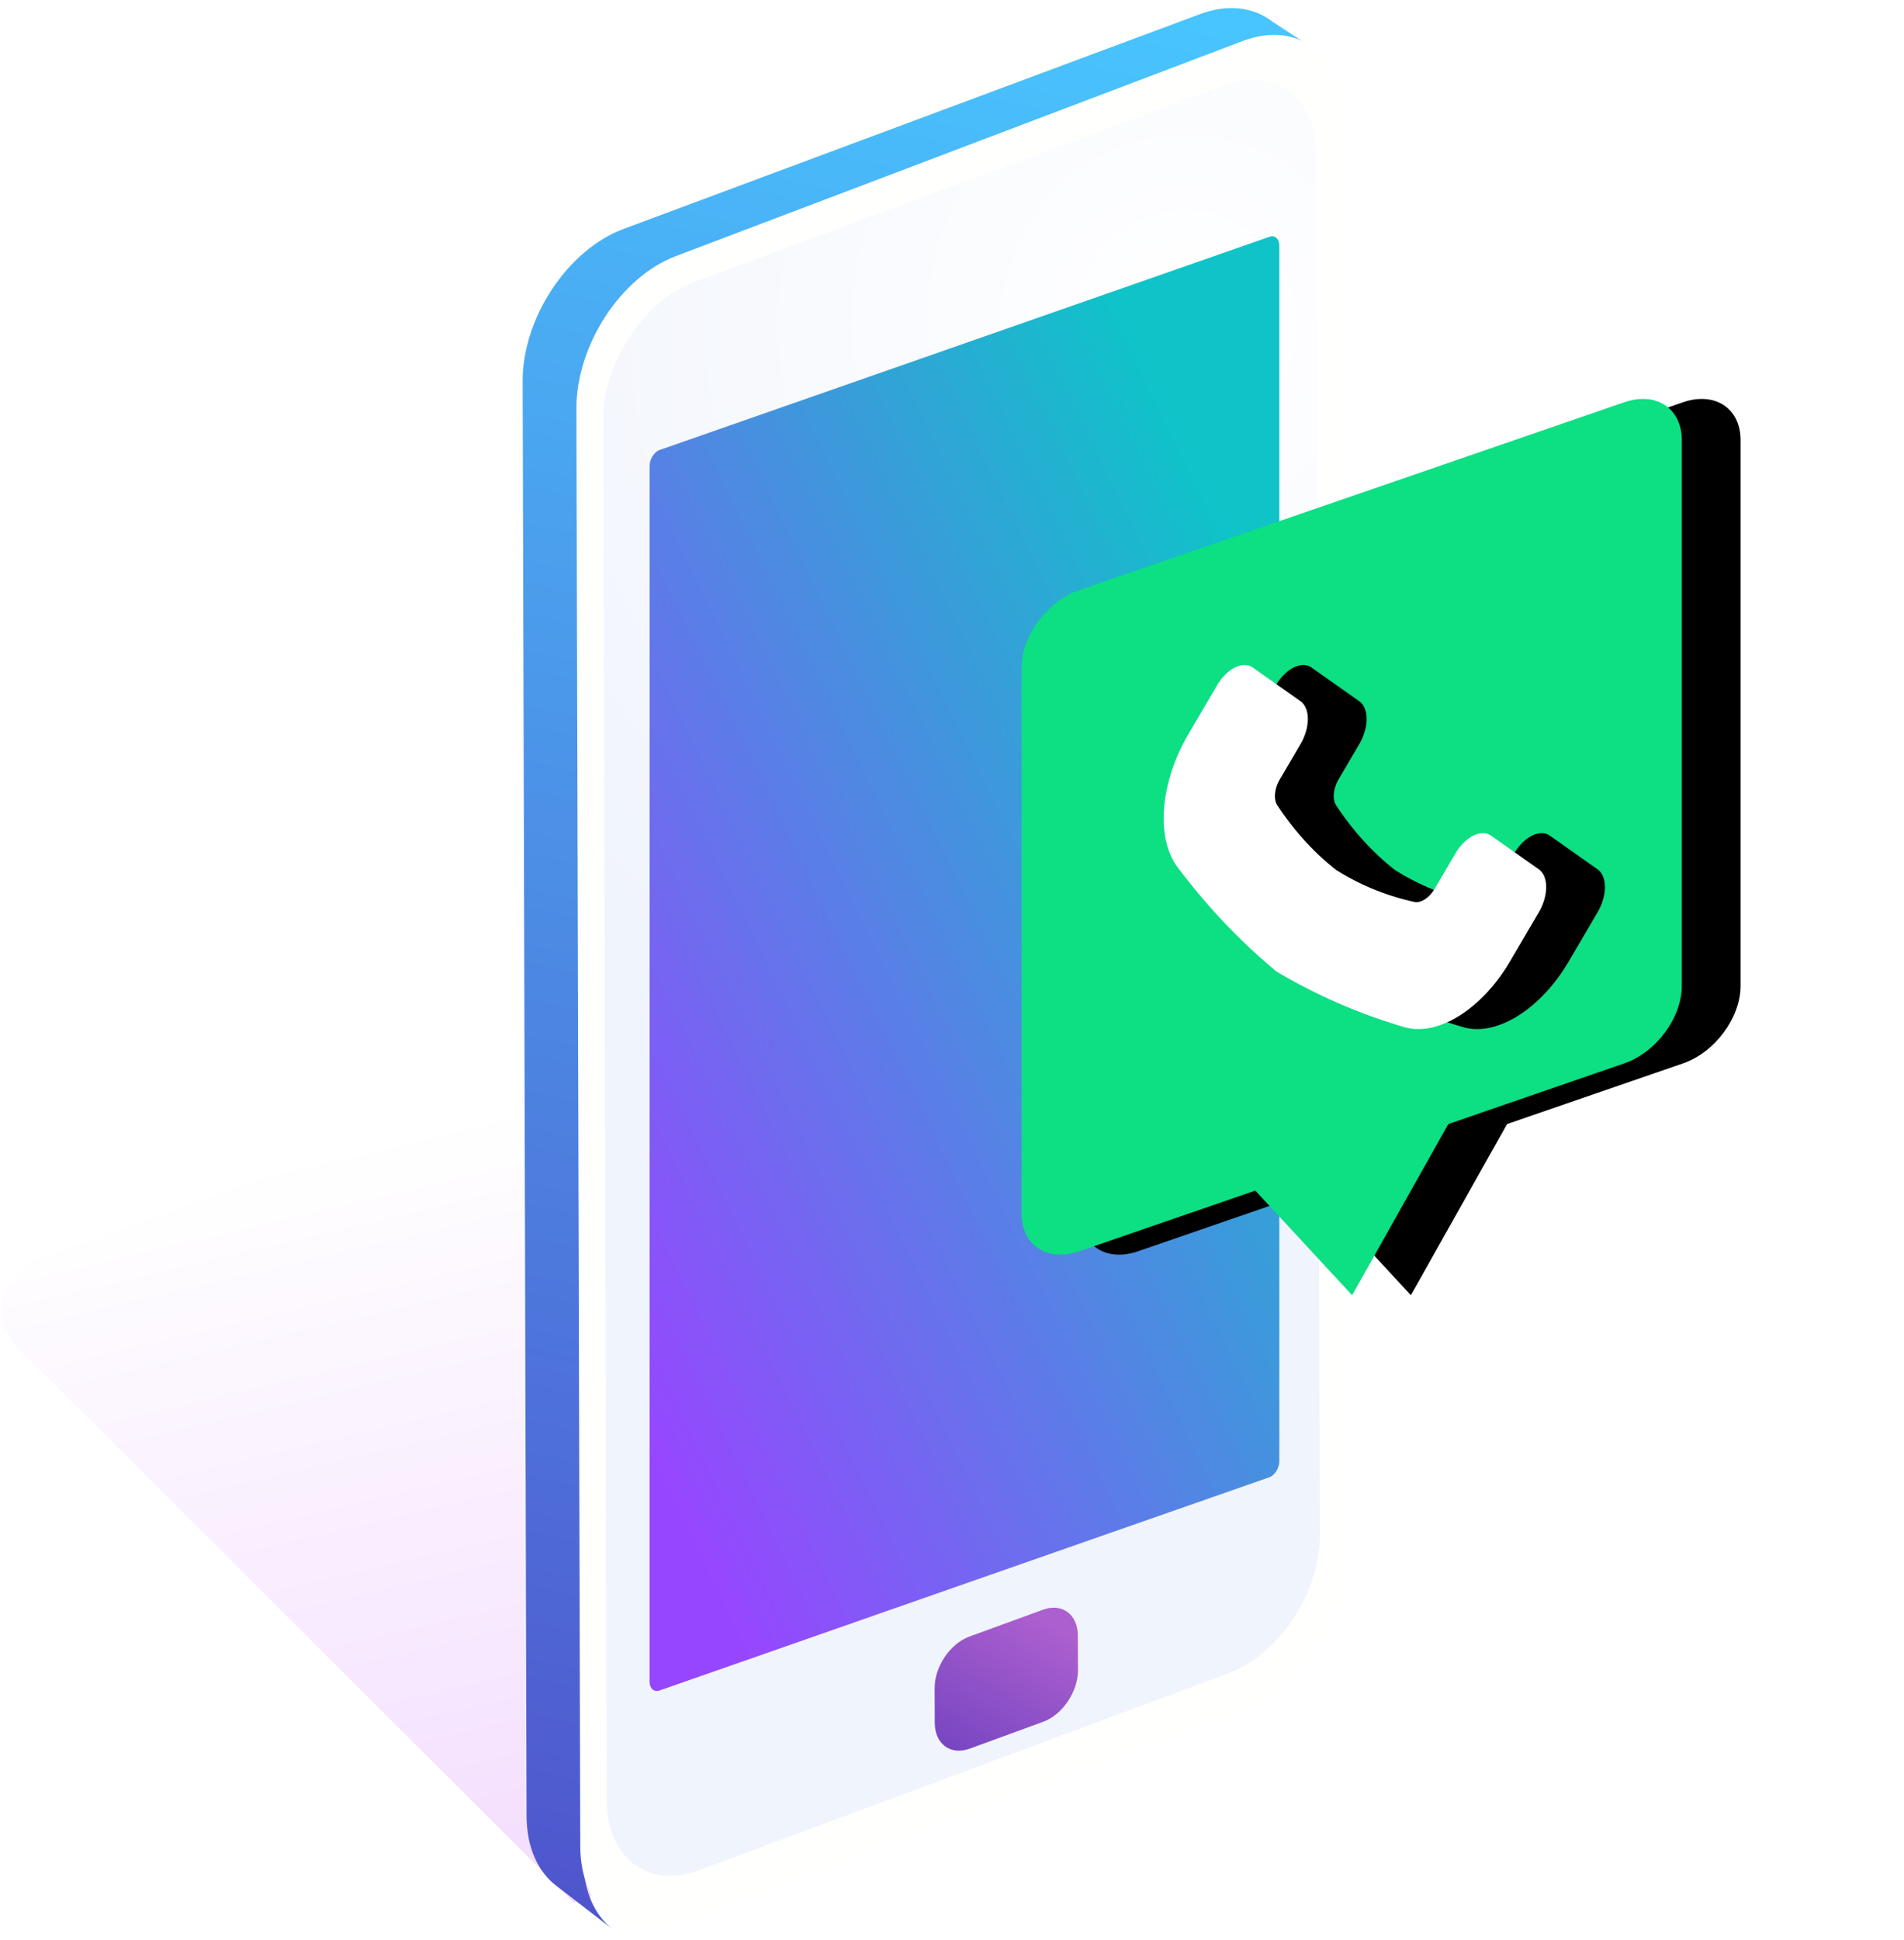 <svg xmlns="http://www.w3.org/2000/svg" xmlns:xlink="http://www.w3.org/1999/xlink" width="162" height="165" viewBox="0 0 162 165">
    <defs>
        <linearGradient id="a" x1="46.42%" x2="87.151%" y1="10.092%" y2="132.256%">
            <stop offset="0%" stop-color="#FFF"/>
            <stop offset="99.454%" stop-color="#EDCAFE"/>
        </linearGradient>
        <linearGradient id="b" x1="-9.575%" x2="-20.5%" y1="-10.757%" y2="104.53%">
            <stop offset="0%" stop-color="#48C7FF"/>
            <stop offset="100%" stop-color="#504DC9"/>
        </linearGradient>
        <radialGradient id="c" cx="81.487%" cy="13.893%" r="114.397%" fx="81.487%" fy="13.893%" gradientTransform="matrix(0 .399 -1 0 .954 -.186)">
            <stop offset="0%" stop-color="#FFF"/>
            <stop offset="100%" stop-color="#F0F4FC"/>
        </radialGradient>
        <linearGradient id="d" x1="29.341%" x2="83.882%" y1="119.305%" y2="16.091%">
            <stop offset="0%" stop-color="#7243C0"/>
            <stop offset="100%" stop-color="#AC5FCF"/>
        </linearGradient>
        <linearGradient id="e" x1="82.57%" x2="10.998%" y1="12.148%" y2="93.287%">
            <stop offset="0%" stop-color="#0FC3C9"/>
            <stop offset="100%" stop-color="#9746FF"/>
        </linearGradient>
        <path id="g" d="M36.523 61.872l14.968-5.158c2.705-.932 4.898-3.882 4.898-6.59V3.705c0-2.706-2.193-4.146-4.898-3.214L5.11 16.472c-2.705.932-4.898 3.882-4.898 6.59v46.42c0 2.707 2.193 4.146 4.898 3.214L20.1 67.53l8.237 8.897 8.186-14.555z"/>
        <filter id="f" width="183.7%" height="161.7%" x="-32.9%" y="-30.8%" filterUnits="objectBoundingBox">
            <feOffset dx="5" in="SourceAlpha" result="shadowOffsetOuter1"/>
            <feGaussianBlur in="shadowOffsetOuter1" result="shadowBlurOuter1" stdDeviation="7"/>
            <feColorMatrix in="shadowBlurOuter1" values="0 0 0 0 0.035 0 0 0 0 0.506 0 0 0 0 0.745 0 0 0 0.2 0"/>
        </filter>
        <path id="i" d="M40.163 37.347c-.404-.284-.951-.284-1.522.001-.57.285-1.117.831-1.52 1.519l-1.747 2.976c-.47.8-1.2 1.269-1.765 1.132a20.706 20.706 0 0 1-6.628-2.708c-1.898-1.489-3.573-3.329-4.996-5.487-.348-.508-.262-1.43.208-2.23l1.747-2.977c.403-.687.63-1.46.63-2.146 0-.688-.227-1.233-.63-1.518l-4.056-2.859c-.404-.284-.95-.284-1.521 0-.57.286-1.118.832-1.521 1.52l-2.435 4.148c-2.445 4.162-2.799 8.962-.842 11.414 2.503 3.316 5.294 6.249 8.347 8.774a47.195 47.195 0 0 0 10.744 4.686c2.847.936 6.686-1.408 9.127-5.572l2.435-4.15c.404-.686.63-1.459.63-2.146 0-.687-.226-1.233-.63-1.517l-4.055-2.86z"/>
        <filter id="h" width="244.4%" height="251.8%" x="-56.8%" y="-75.9%" filterUnits="objectBoundingBox">
            <feOffset dx="5" in="SourceAlpha" result="shadowOffsetOuter1"/>
            <feGaussianBlur in="shadowOffsetOuter1" result="shadowBlurOuter1" stdDeviation="7"/>
            <feColorMatrix in="shadowBlurOuter1" values="0 0 0 0 0.035 0 0 0 0 0.506 0 0 0 0 0.745 0 0 0 0.2 0"/>
        </filter>
    </defs>
    <g fill="none" fill-rule="evenodd">
        <path fill="#FFFFFE" d="M49.042 34.765l.329 122.245c.015 5.393 3.82 8.326 8.499 6.552l48.263-18.305c4.678-1.774 8.459-7.585 8.444-12.977l-.33-122.245c-.014-5.393-3.82-8.326-8.498-6.552L57.486 21.787c-4.679 1.775-8.46 7.585-8.444 12.978z"/>
        <path fill="url(#a)" d="M48.829 161.8L1.476 114.574a4.5 4.5 0 0 1 1.643-7.417l60.95-22.116 44.198 52.438L48.83 161.8z"/>
        <path fill="url(#b)" d="M102.097 1.202c2.392-.891 4.56-.592 6.126.61l4.068 2.673c-1.566-1.202-2.971-.453-5.364.438L57.88 23.192c-4.755 1.77-8.597 7.57-8.581 12.952l.334 122.006c.008 2.674.966 4.742 2.511 5.93l-4.83-3.722c-1.545-1.187-2.504-3.255-2.512-5.928L44.47 32.423c-.016-5.382 3.826-11.181 8.58-12.952l49.047-18.269z"/>
        <path fill="#FFFFFE" d="M49.042 34.765l.329 122.245c.015 5.393 3.82 8.326 8.499 6.552l48.263-18.305c4.678-1.774 8.459-7.585 8.444-12.977l-.33-122.245c-.014-5.393-3.82-8.326-8.498-6.552L57.486 21.787c-4.679 1.775-8.46 7.585-8.444 12.978z"/>
        <path fill="url(#c)" d="M51.328 35.68l.303 117.463c.014 4.864 3.518 7.51 7.826 5.91l45.058-16.742c4.308-1.6 7.79-6.842 7.776-11.706l-.303-117.463c-.014-4.864-3.518-7.51-7.826-5.91L59.103 23.973c-4.307 1.601-7.789 6.842-7.775 11.707z"/>
        <path fill="url(#d)" d="M79.523 143.553l.009 2.943c.005 1.818 1.338 2.808 2.977 2.21l6.251-2.284c1.637-.597 2.961-2.557 2.956-4.375l-.009-2.942c-.005-1.819-1.338-2.808-2.975-2.21l-6.252 2.282c-1.638.599-2.962 2.558-2.957 4.376z"/>
        <path fill="url(#e)" d="M56.12 38.269L108 20.14c.47-.17.851.168.851.757v103.358c0 .588-.381 1.204-.851 1.375L56.12 143.76c-.47.171-.85-.168-.85-.757V39.644c0-.588.38-1.204.85-1.375z"/>
        <g transform="translate(86.706 33.719)">
            <use fill="#000" filter="url(#f)" xlink:href="#g"/>
            <use fill="#0DDF83" xlink:href="#g"/>
        </g>
        <g fill-rule="nonzero" transform="translate(86.706 33.719)">
            <use fill="#000" filter="url(#h)" xlink:href="#i"/>
            <use fill="#FFF" fill-rule="evenodd" xlink:href="#i"/>
        </g>
    </g>
</svg>

